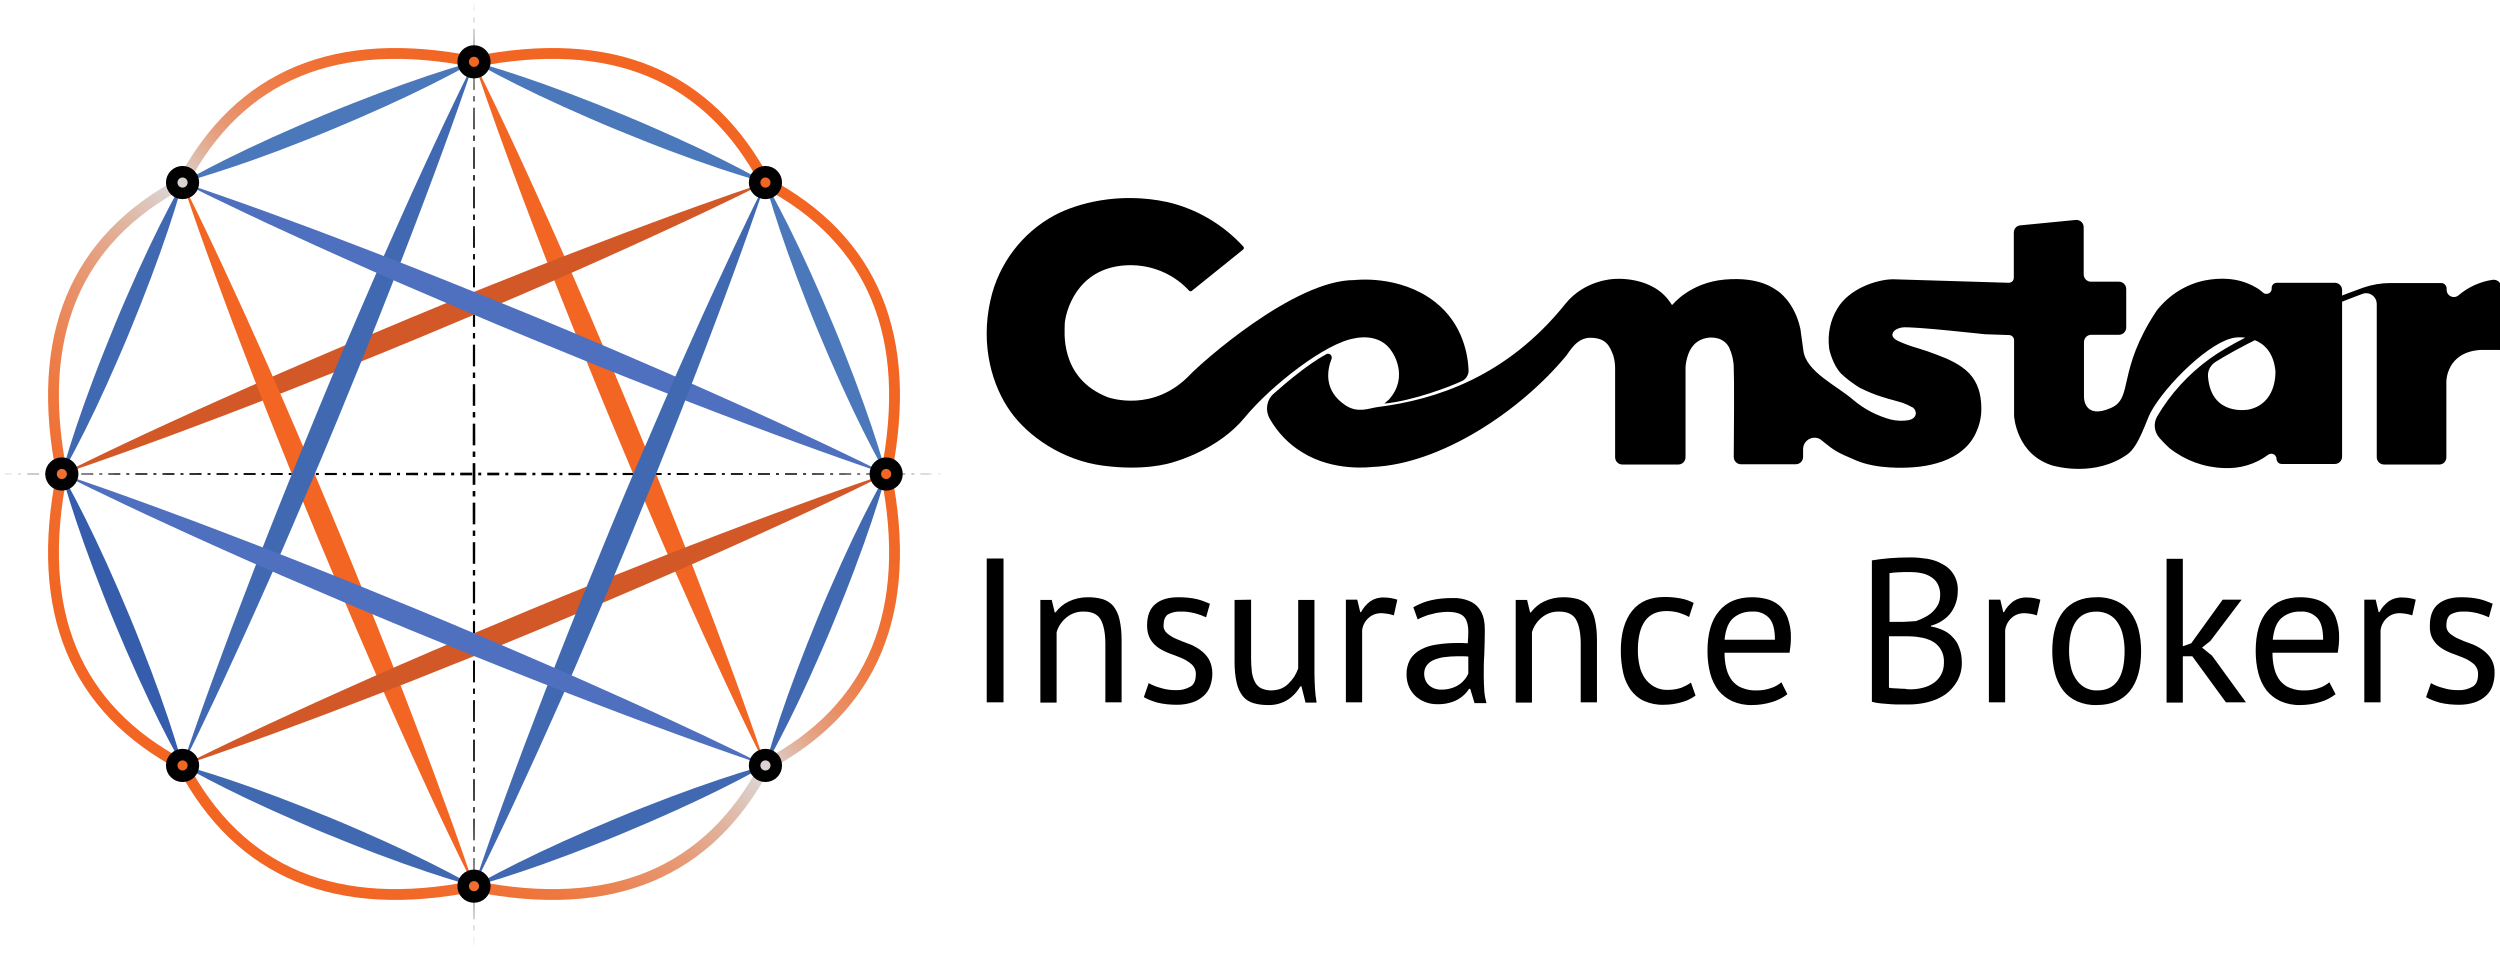 <svg xmlns="http://www.w3.org/2000/svg" xmlns:xlink="http://www.w3.org/1999/xlink" viewBox="0 0 923 357">
    <defs>
        <style>
            .cls-19{fill:#4f6fbf;} .cls-1{fill:#010101;}.cls-2{fill:#4b77bb;}.cls-3{fill:#4169b2;}.cls-4{fill:#355dab;}.cls-5{fill:#d25827;}.cls-6{fill:#f26522;}.cls-7,.cls-8{fill:none;}.cls-7{stroke-width:4px;stroke:url(#linear-gradient);}.cls-8{stroke:#010101;stroke-linecap:round;stroke-linejoin:round;stroke-width:8px;}
        </style>
        <linearGradient id="linear-gradient" x1="62.64" x2="287.36" y1="287.36" y2="62.64" gradientUnits="userSpaceOnUse">
            <stop offset="0" stop-color="#f26522"/>
            <stop offset="0.09" stop-color="#f26725"/>
            <stop offset="0.16" stop-color="#f06e30"/>
            <stop offset="0.23" stop-color="#ee7941"/>
            <stop offset="0.29" stop-color="#ea885a"/>
            <stop offset="0.36" stop-color="#e69c7a"/>
            <stop offset="0.42" stop-color="#e1b5a1"/>
            <stop offset="0.48" stop-color="#dbd2cf"/>
            <stop offset="0.49" stop-color="#d9dadc"/>
            <stop offset="0.51" stop-color="#dcccc5"/>
            <stop offset="0.54" stop-color="#e1b49f"/>
            <stop offset="0.57" stop-color="#e69e7d"/>
            <stop offset="0.61" stop-color="#ea8c61"/>
            <stop offset="0.65" stop-color="#ed7e49"/>
            <stop offset="0.69" stop-color="#ef7338"/>
            <stop offset="0.75" stop-color="#f16b2b"/>
            <stop offset="0.82" stop-color="#f26624"/>
            <stop offset="1" stop-color="#f26522"/>
        </linearGradient>
    </defs>
    <title>
        Asset 3
    </title>
    <g id="Layer_2" data-name="Layer 2">
        <g id="Layer_1-2" data-name="Layer 1">
            <g id="g4397">
                <g id="ml-v">
                    <polygon points="175 0 175.02 4 174.98 4 175 0" class="cls-1"/>
                    <polygon points="175.03 6.3 175.05 8.29 174.95 8.29 174.97 6.3 175.03 6.3" class="cls-1"/>
                    <polygon points="175.06 10.59 175.1 18.58 174.9 18.58 174.94 10.59 175.06 10.59" class="cls-1"/>
                    <polygon points="175.12 20.88 175.13 22.88 174.87 22.88 174.88 20.88 175.12 20.88" class="cls-1"/>
                    <polygon points="175.14 25.18 175.18 33.17 174.82 33.17 174.86 25.18 175.14 25.18" class="cls-1"/>
                    <polygon points="175.2 35.46 175.21 37.46 174.79 37.46 174.8 35.46 175.2 35.46" class="cls-1"/>
                    <polygon points="175.22 39.76 175.25 47.75 174.75 47.75 174.78 39.76 175.22 39.76" class="cls-1"/>
                    <polygon points="175.26 50.05 175.26 52.04 174.74 52.04 174.74 50.05 175.26 50.05" class="cls-1"/>
                    <polygon points="175.27 54.34 175.28 62.33 174.72 62.33 174.73 54.34 175.27 54.34" class="cls-1"/>
                    <polygon points="175.29 64.63 175.29 66.63 174.71 66.63 174.71 64.63 175.29 64.63" class="cls-1"/>
                    <polygon points="175.3 68.92 175.31 76.92 174.69 76.92 174.7 68.92 175.3 68.92" class="cls-1"/>
                    <polygon points="175.32 79.21 175.32 81.21 174.68 81.21 174.68 79.21 175.32 79.21" class="cls-1"/>
                    <polygon points="175.32 83.51 175.34 91.5 174.66 91.5 174.68 83.51 175.32 83.51" class="cls-1"/>
                    <polygon points="175.34 93.8 175.35 95.79 174.65 95.79 174.66 93.8 175.34 93.8" class="cls-1"/>
                    <polygon points="175.35 98.09 175.37 106.08 174.63 106.08 174.65 98.09 175.35 98.09" class="cls-1"/>
                    <polygon points="175.37 108.38 175.38 110.38 174.63 110.38 174.63 108.38 175.37 108.38" class="cls-1"/>
                    <polygon points="175.38 112.67 175.4 120.66 174.6 120.66 174.62 112.67 175.38 112.67" class="cls-1"/>
                    <polygon points="175.4 122.96 175.4 124.96 174.6 124.96 174.6 122.96 175.4 122.96" class="cls-1"/>
                    <polygon points="175.41 127.26 175.42 135.25 174.58 135.25 174.59 127.26 175.41 127.26" class="cls-1"/>
                    <polygon points="175.43 137.54 175.43 139.54 174.57 139.54 174.57 137.54 175.43 137.54" class="cls-1"/>
                    <polygon points="175.44 141.84 175.45 149.83 174.55 149.83 174.56 141.84 175.44 141.84" class="cls-1"/>
                    <polygon points="175.46 152.13 175.46 154.12 174.54 154.12 174.54 152.13 175.46 152.13" class="cls-1"/>
                    <polygon points="175.46 156.42 175.48 164.41 174.52 164.41 174.54 156.42 175.46 156.42" class="cls-1"/>
                    <polygon points="175.48 166.71 175.49 168.71 174.51 168.71 174.52 166.71 175.48 166.71" class="cls-1"/>
                    <rect width="0.98" height="7.99" x="174.51" y="171" class="cls-1"/>
                    <polygon points="175.49 181.29 175.49 183.29 174.51 183.29 174.51 181.29 175.49 181.29" class="cls-1"/>
                    <polygon points="175.48 185.59 175.47 193.58 174.53 193.58 174.52 185.59 175.48 185.59" class="cls-1"/>
                    <polygon points="175.46 195.88 175.46 197.87 174.54 197.87 174.54 195.88 175.46 195.88" class="cls-1"/>
                    <polygon points="175.45 200.17 175.44 208.16 174.56 208.16 174.55 200.17 175.45 200.17" class="cls-1"/>
                    <polygon points="175.43 210.46 175.43 212.46 174.57 212.46 174.57 210.46 175.43 210.46" class="cls-1"/>
                    <polygon points="175.42 214.75 175.41 222.74 174.59 222.74 174.58 214.75 175.42 214.75" class="cls-1"/>
                    <polygon points="175.41 225.04 175.4 227.04 174.6 227.04 174.59 225.04 175.41 225.04" class="cls-1"/>
                    <polygon points="175.4 229.34 175.38 237.33 174.62 237.33 174.6 229.34 175.4 229.34" class="cls-1"/>
                    <polygon points="175.38 239.62 175.37 241.62 174.63 241.62 174.62 239.62 175.38 239.62" class="cls-1"/>
                    <polygon points="175.37 243.92 175.35 251.91 174.65 251.91 174.63 243.92 175.37 243.92" class="cls-1"/>
                    <polygon points="175.35 254.21 175.34 256.2 174.66 256.2 174.65 254.21 175.35 254.21" class="cls-1"/>
                    <polygon points="175.34 258.5 175.32 266.49 174.68 266.49 174.66 258.5 175.34 258.5" class="cls-1"/>
                    <polygon points="175.32 268.79 175.32 270.79 174.68 270.79 174.68 268.79 175.32 268.79" class="cls-1"/>
                    <polygon points="175.31 273.08 175.3 281.08 174.7 281.08 174.69 273.08 175.31 273.08" class="cls-1"/>
                    <polygon points="175.29 283.37 175.29 285.37 174.71 285.37 174.71 283.37 175.29 283.37" class="cls-1"/>
                    <polygon points="175.28 287.67 175.27 295.66 174.73 295.66 174.72 287.67 175.28 287.67" class="cls-1"/>
                    <polygon points="175.26 297.96 175.26 299.95 174.74 299.95 174.74 297.96 175.26 297.96" class="cls-1"/>
                    <polygon points="175.26 302.25 175.22 310.24 174.78 310.24 174.74 302.25 175.26 302.25" class="cls-1"/>
                    <polygon points="175.21 312.54 175.2 314.54 174.8 314.54 174.79 312.54 175.21 312.54" class="cls-1"/>
                    <polygon points="175.19 316.83 175.14 324.82 174.86 324.82 174.81 316.83 175.19 316.83" class="cls-1"/>
                    <polygon points="175.13 327.12 175.12 329.12 174.88 329.12 174.87 327.12 175.13 327.12" class="cls-1"/>
                    <polygon points="175.1 331.42 175.06 339.41 174.94 339.41 174.9 331.42 175.1 331.42" class="cls-1"/>
                    <polygon points="175.05 341.7 175.03 343.7 174.97 343.7 174.95 341.7 175.05 341.7" class="cls-1"/>
                    <polygon points="175.02 346 175 350 174.98 346 175.02 346" class="cls-1"/>
                </g>
                <g id="ml-h">
                    <polygon points="0 175 4.44 174.97 4.44 175.03 0 175" class="cls-1"/>
                    <polygon points="6.66 174.96 7.77 174.96 7.77 175.04 6.66 175.04 6.66 174.96" class="cls-1"/>
                    <polygon points="9.99 174.94 14.44 174.92 14.44 175.08 9.99 175.06 9.99 174.94" class="cls-1"/>
                    <polygon points="16.66 174.91 17.77 174.9 17.77 175.1 16.66 175.09 16.66 174.91" class="cls-1"/>
                    <polygon points="19.99 174.89 24.43 174.86 24.43 175.14 19.99 175.11 19.99 174.89" class="cls-1"/>
                    <polygon points="26.65 174.85 27.76 174.85 27.76 175.15 26.65 175.15 26.65 174.85" class="cls-1"/>
                    <polygon points="29.98 174.83 34.42 174.81 34.42 175.19 29.98 175.17 29.98 174.83" class="cls-1"/>
                    <polygon points="36.65 174.8 37.76 174.79 37.76 175.21 36.65 175.2 36.65 174.8" class="cls-1"/>
                    <polygon points="39.98 174.78 44.42 174.75 44.42 175.25 39.98 175.22 39.98 174.78" class="cls-1"/>
                    <polygon points="46.64 174.75 47.75 174.75 47.75 175.25 46.64 175.25 46.64 174.75" class="cls-1"/>
                    <polygon points="49.97 174.74 54.41 174.73 54.41 175.27 49.97 175.26 49.97 174.74" class="cls-1"/>
                    <polygon points="56.63 174.73 57.74 174.73 57.74 175.27 56.63 175.27 56.63 174.73" class="cls-1"/>
                    <polygon points="59.96 174.72 64.41 174.71 64.41 175.29 59.96 175.28 59.96 174.72" class="cls-1"/>
                    <polygon points="66.63 174.71 67.74 174.71 67.74 175.29 66.63 175.29 66.63 174.71" class="cls-1"/>
                    <polygon points="69.96 174.7 74.4 174.69 74.4 175.31 69.96 175.3 69.96 174.7" class="cls-1"/>
                    <polygon points="76.62 174.69 77.73 174.69 77.73 175.31 76.62 175.31 76.62 174.69" class="cls-1"/>
                    <polygon points="79.95 174.68 84.39 174.68 84.39 175.32 79.95 175.32 79.95 174.68" class="cls-1"/>
                    <polygon points="86.61 174.67 87.72 174.67 87.72 175.33 86.61 175.33 86.61 174.67" class="cls-1"/>
                    <polygon points="89.95 174.66 94.39 174.66 94.39 175.34 89.95 175.34 89.95 174.66" class="cls-1"/>
                    <polygon points="96.61 174.65 97.72 174.65 97.72 175.35 96.61 175.35 96.61 174.65" class="cls-1"/>
                    <polygon points="99.94 174.65 104.38 174.64 104.38 175.36 99.94 175.35 99.94 174.65" class="cls-1"/>
                    <polygon points="106.6 174.63 107.71 174.63 107.71 175.37 106.6 175.37 106.6 174.63" class="cls-1"/>
                    <polygon points="109.93 174.63 114.38 174.62 114.38 175.38 109.93 175.37 109.93 174.63" class="cls-1"/>
                    <polygon points="116.6 174.61 117.71 174.61 117.71 175.39 116.6 175.39 116.6 174.61" class="cls-1"/>
                    <polygon points="119.93 174.61 124.37 174.6 124.37 175.4 119.93 175.39 119.93 174.61" class="cls-1"/>
                    <polygon points="126.59 174.59 127.7 174.59 127.7 175.41 126.59 175.41 126.59 174.59" class="cls-1"/>
                    <polygon points="129.92 174.59 134.36 174.58 134.36 175.42 129.92 175.41 129.92 174.59" class="cls-1"/>
                    <polygon points="136.59 174.57 137.69 174.57 137.69 175.43 136.59 175.43 136.59 174.57" class="cls-1"/>
                    <polygon points="139.92 174.57 144.36 174.56 144.36 175.44 139.92 175.43 139.92 174.57" class="cls-1"/>
                    <polygon points="146.58 174.56 147.69 174.55 147.69 175.45 146.58 175.44 146.58 174.56" class="cls-1"/>
                    <polygon points="149.91 174.55 154.35 174.54 154.35 175.46 149.91 175.45 149.91 174.55" class="cls-1"/>
                    <polygon points="156.57 174.54 157.68 174.53 157.68 175.47 156.57 175.46 156.57 174.54" class="cls-1"/>
                    <polygon points="159.9 174.53 164.35 174.52 164.35 175.48 159.9 175.47 159.9 174.53" class="cls-1"/>
                    <polygon points="166.57 174.52 167.68 174.51 167.68 175.49 166.57 175.48 166.57 174.52" class="cls-1"/>
                    <polygon points="169.9 174.51 174.34 174.5 174.34 175.5 169.9 175.49 169.9 174.51" class="cls-1"/>
                    <polygon points="176.56 174.5 177.67 174.5 177.67 175.5 176.56 175.5 176.56 174.5" class="cls-1"/>
                    <polygon points="179.89 174.51 184.33 174.52 184.33 175.48 179.89 175.49 179.89 174.51" class="cls-1"/>
                    <polygon points="186.56 174.52 187.67 174.52 187.67 175.48 186.56 175.48 186.56 174.52" class="cls-1"/>
                    <polygon points="189.89 174.53 194.33 174.54 194.33 175.46 189.89 175.47 189.89 174.53" class="cls-1"/>
                    <polygon points="196.55 174.54 197.66 174.54 197.66 175.46 196.55 175.46 196.55 174.54" class="cls-1"/>
                    <polygon points="199.88 174.55 204.32 174.56 204.32 175.44 199.88 175.45 199.88 174.55" class="cls-1"/>
                    <polygon points="206.54 174.56 207.65 174.56 207.65 175.44 206.54 175.44 206.54 174.56" class="cls-1"/>
                    <polygon points="209.88 174.57 214.32 174.57 214.32 175.43 209.88 175.43 209.88 174.57" class="cls-1"/>
                    <polygon points="216.54 174.58 217.65 174.58 217.65 175.42 216.54 175.42 216.54 174.58" class="cls-1"/>
                    <polygon points="219.87 174.59 224.31 174.59 224.31 175.41 219.87 175.41 219.87 174.59" class="cls-1"/>
                    <polygon points="226.53 174.6 227.64 174.6 227.64 175.4 226.53 175.4 226.53 174.6" class="cls-1"/>
                    <polygon points="229.86 174.6 234.3 174.61 234.3 175.39 229.86 175.4 229.86 174.6" class="cls-1"/>
                    <polygon points="236.53 174.62 237.64 174.62 237.64 175.38 236.53 175.38 236.53 174.62" class="cls-1"/>
                    <polygon points="239.86 174.62 244.3 174.63 244.3 175.37 239.86 175.38 239.86 174.62" class="cls-1"/>
                    <polygon points="246.52 174.64 247.63 174.64 247.63 175.36 246.52 175.36 246.52 174.64" class="cls-1"/>
                    <polygon points="249.85 174.64 254.29 174.65 254.29 175.35 249.85 175.36 249.85 174.64" class="cls-1"/>
                    <polygon points="256.51 174.66 257.62 174.66 257.62 175.34 256.51 175.34 256.51 174.66" class="cls-1"/>
                    <polygon points="259.85 174.66 264.29 174.67 264.29 175.33 259.85 175.34 259.85 174.66" class="cls-1"/>
                    <polygon points="266.51 174.68 267.62 174.68 267.62 175.32 266.51 175.32 266.51 174.68" class="cls-1"/>
                    <polygon points="269.84 174.68 274.28 174.69 274.28 175.31 269.84 175.32 269.84 174.68" class="cls-1"/>
                    <polygon points="276.5 174.69 277.61 174.7 277.61 175.3 276.5 175.31 276.5 174.69" class="cls-1"/>
                    <polygon points="279.83 174.7 284.27 174.71 284.27 175.29 279.83 175.3 279.83 174.7" class="cls-1"/>
                    <polygon points="286.5 174.71 287.61 174.72 287.61 175.28 286.5 175.29 286.5 174.71" class="cls-1"/>
                    <polygon points="289.83 174.72 294.27 174.73 294.27 175.27 289.83 175.28 289.83 174.72" class="cls-1"/>
                    <polygon points="296.49 174.73 297.6 174.74 297.6 175.26 296.49 175.27 296.49 174.73" class="cls-1"/>
                    <polygon points="299.82 174.74 304.26 174.75 304.26 175.25 299.82 175.26 299.82 174.74" class="cls-1"/>
                    <polygon points="306.48 174.76 307.59 174.76 307.59 175.24 306.48 175.24 306.48 174.76" class="cls-1"/>
                    <polygon points="309.81 174.78 314.26 174.8 314.26 175.2 309.81 175.22 309.81 174.78" class="cls-1"/>
                    <polygon points="316.48 174.81 317.59 174.82 317.59 175.18 316.48 175.19 316.48 174.81" class="cls-1"/>
                    <polygon points="319.81 174.83 324.25 174.86 324.25 175.14 319.81 175.17 319.81 174.83" class="cls-1"/>
                    <polygon points="326.47 174.87 327.58 174.88 327.58 175.13 326.47 175.13 326.47 174.87" class="cls-1"/>
                    <polygon points="329.8 174.89 334.25 174.91 334.25 175.09 329.8 175.11 329.8 174.89" class="cls-1"/>
                    <polygon points="336.47 174.92 337.58 174.93 337.58 175.07 336.47 175.08 336.47 174.92" class="cls-1"/>
                    <polygon points="339.8 174.94 344.24 174.97 344.24 175.03 339.8 175.06 339.8 174.94" class="cls-1"/>
                    <polygon points="346.46 174.98 347.57 174.99 347.57 175.01 346.46 175.02 346.46 174.98" class="cls-1"/>
                    <polygon points="349.79 175 350 175 349.79 175 349.79 175" class="cls-1"/>
                </g>
                <g id="ol-ttl">
                    <path d="M175,22.83l-1.14.66c-.75.41-1.84,1.05-3.25,1.8-2.81,1.53-6.86,3.66-11.75,6.1s-10.66,5.18-16.88,8c-3.11,1.41-6.33,2.84-9.62,4.26s-6.64,2.83-10,4.24-6.73,2.77-10.07,4.07-6.62,2.59-9.82,3.8C96.07,58.16,90.06,60.3,84.88,62s-9.55,3.09-12.63,4c-1.53.47-2.75.78-3.58,1l-1.27.34,1.14-.66c.75-.42,1.84-1.06,3.25-1.81,2.81-1.54,6.86-3.66,11.75-6.1s10.66-5.18,16.88-8c3.11-1.4,6.33-2.84,9.62-4.26s6.64-2.83,10-4.24,6.74-2.76,10.07-4.07,6.62-2.59,9.82-3.79c6.39-2.41,12.4-4.54,17.59-6.29s9.55-3.1,12.62-4c1.53-.47,2.75-.79,3.58-1Z" class="cls-2"/>
                </g>
                <g id="ol-ttr">
                    <path d="M175,22.83l1.27.34c.82.24,2,.56,3.58,1,3.07.9,7.43,2.26,12.62,4s11.2,3.88,17.59,6.29c3.2,1.2,6.49,2.47,9.82,3.79s6.7,2.69,10.07,4.07,6.72,2.81,10,4.24,6.51,2.85,9.62,4.26c6.22,2.81,12,5.55,16.88,8s8.94,4.57,11.75,6.1c1.41.75,2.5,1.39,3.25,1.81l1.14.66-1.27-.34c-.82-.24-2-.55-3.58-1-3.07-.9-7.44-2.26-12.63-4s-11.2-3.88-17.59-6.29c-3.19-1.21-6.49-2.47-9.82-3.8s-6.7-2.7-10.07-4.07-6.72-2.81-10-4.24-6.51-2.85-9.62-4.26c-6.22-2.81-12-5.56-16.88-8s-8.94-4.57-11.75-6.1c-1.41-.75-2.5-1.39-3.25-1.8Z" class="cls-2"/>
                </g>
                <g id="ol-tmr">
                    <path d="M282.6,67.4l.66,1.14c.41.75,1.05,1.84,1.8,3.25,1.53,2.81,3.66,6.86,6.1,11.75s5.18,10.66,8,16.88c1.41,3.11,2.84,6.33,4.26,9.62s2.83,6.64,4.24,10,2.77,6.73,4.07,10.07,2.59,6.62,3.8,9.82c2.41,6.39,4.54,12.4,6.29,17.59s3.09,9.55,4,12.63c.47,1.53.78,2.75,1,3.58l.34,1.27-.66-1.14c-.42-.75-1.06-1.84-1.81-3.25-1.54-2.81-3.66-6.86-6.1-11.75s-5.18-10.66-8-16.88c-1.4-3.11-2.84-6.33-4.26-9.62s-2.83-6.64-4.24-10-2.76-6.74-4.07-10.07-2.59-6.62-3.79-9.82c-2.41-6.39-4.54-12.4-6.29-17.59s-3.1-9.55-4-12.62c-.47-1.53-.79-2.75-1-3.58Z" class="cls-2"/>
                </g>
                <g id="ol-tml">
                    <path d="M67.4,67.4l-.34,1.27c-.24.82-.56,2-1,3.58-.9,3.07-2.26,7.43-4,12.62s-3.88,11.2-6.29,17.59c-1.2,3.2-2.47,6.49-3.79,9.82s-2.69,6.7-4.07,10.07-2.81,6.72-4.24,10-2.85,6.51-4.26,9.62c-2.81,6.22-5.55,12-8,16.88s-4.57,8.94-6.1,11.75c-.75,1.41-1.39,2.5-1.81,3.25L22.83,175l.34-1.27c.24-.82.55-2,1-3.58.9-3.07,2.26-7.44,4-12.63s3.88-11.2,6.29-17.59c1.21-3.19,2.47-6.49,3.8-9.82s2.7-6.7,4.07-10.07,2.81-6.72,4.24-10,2.85-6.51,4.26-9.62c2.81-6.22,5.56-12,8-16.88s4.57-8.94,6.1-11.75c.75-1.41,1.39-2.5,1.8-3.25Z" class="cls-3"/>
                </g>
                <g id="ol-bml">
                    <path d="M22.83,175l.66,1.14c.41.75,1.05,1.84,1.8,3.25,1.53,2.81,3.66,6.86,6.1,11.75s5.18,10.66,8,16.88c1.41,3.11,2.84,6.33,4.26,9.62s2.83,6.64,4.24,10,2.77,6.73,4.07,10.07,2.59,6.62,3.8,9.82c2.41,6.39,4.54,12.4,6.29,17.59s3.09,9.55,4,12.63c.47,1.53.78,2.75,1,3.58l.34,1.27-.66-1.14c-.42-.75-1.06-1.84-1.81-3.25-1.54-2.81-3.66-6.86-6.1-11.75s-5.18-10.66-8-16.88c-1.4-3.11-2.84-6.33-4.26-9.62s-2.83-6.64-4.24-10-2.76-6.74-4.07-10.07-2.59-6.62-3.79-9.82c-2.41-6.39-4.54-12.4-6.29-17.59s-3.1-9.55-4-12.62c-.47-1.53-.79-2.75-1-3.58Z" class="cls-4"/>
                </g>
                <g id="ol-bmr">
                    <path d="M282.6,282.6l.34-1.27c.24-.82.56-2,1-3.58.9-3.07,2.26-7.43,4-12.62s3.88-11.2,6.29-17.59c1.2-3.2,2.47-6.49,3.79-9.82s2.69-6.7,4.07-10.07,2.81-6.72,4.24-10,2.85-6.51,4.26-9.62c2.81-6.22,5.55-12,8-16.88s4.57-8.94,6.1-11.75c.75-1.41,1.39-2.5,1.81-3.25l.66-1.14-.34,1.27c-.24.82-.55,2-1,3.58-.9,3.07-2.26,7.44-4,12.63s-3.88,11.2-6.29,17.59c-1.21,3.19-2.47,6.49-3.8,9.82s-2.7,6.7-4.07,10.07-2.81,6.72-4.24,10-2.85,6.51-4.26,9.62c-2.81,6.22-5.56,12-8,16.88s-4.57,8.94-6.1,11.75c-.75,1.41-1.39,2.5-1.8,3.25Z" class="cls-3"/>
                </g>
                <g id="ol-bbr">
                    <path d="M282.6,282.6l-1.14.66c-.75.41-1.84,1.05-3.25,1.8-2.81,1.53-6.86,3.66-11.75,6.1s-10.66,5.18-16.88,8c-3.11,1.41-6.33,2.84-9.62,4.26s-6.64,2.83-10,4.24-6.73,2.77-10.07,4.07-6.62,2.59-9.82,3.8c-6.39,2.41-12.4,4.54-17.59,6.29s-9.55,3.09-12.63,4c-1.53.47-2.75.78-3.58,1l-1.27.34,1.14-.66c.75-.42,1.84-1.06,3.25-1.81,2.81-1.54,6.86-3.66,11.75-6.1s10.66-5.18,16.88-8c3.11-1.4,6.33-2.84,9.62-4.26s6.64-2.83,10-4.24,6.74-2.76,10.07-4.07,6.62-2.59,9.82-3.79c6.39-2.41,12.4-4.54,17.59-6.29s9.55-3.1,12.62-4c1.53-.47,2.75-.79,3.58-1Z" class="cls-3"/>
                </g>
                <g id="ol-bbl">
                    <path d="M67.4,282.6l1.27.34c.82.24,2,.56,3.58,1,3.07.9,7.43,2.26,12.62,4s11.2,3.88,17.59,6.29c3.2,1.2,6.49,2.47,9.82,3.79s6.7,2.69,10.07,4.07,6.72,2.81,10,4.24,6.51,2.85,9.62,4.26c6.22,2.81,12,5.55,16.88,8s8.94,4.57,11.75,6.1c1.41.75,2.5,1.39,3.25,1.81l1.14.66-1.27-.34c-.82-.24-2-.55-3.58-1-3.07-.9-7.44-2.26-12.63-4s-11.2-3.88-17.59-6.29c-3.19-1.21-6.49-2.47-9.82-3.8s-6.7-2.7-10.07-4.07-6.72-2.81-10-4.24-6.51-2.85-9.62-4.26c-6.22-2.81-12-5.56-16.88-8s-8.94-4.57-11.75-6.1c-1.41-.75-2.5-1.39-3.25-1.8Z" class="cls-3"/>
                </g>
                <g id="il-r1">
                    <path d="M175,22.83l1.42,2.83c.91,1.85,2.28,4.56,3.94,8s3.72,7.67,6,12.53,4.87,10.32,7.59,16.32,5.73,12.49,8.78,19.4,6.35,14.16,9.59,21.74S219,119,222.35,127s6.77,16.07,10.15,24.18,6.7,16.25,9.93,24.27,6.39,15.93,9.41,23.59,5.87,15.11,8.57,22.16l3.92,10.28,3.58,9.64c2.32,6.17,4.37,11.86,6.18,16.91s3.36,9.46,4.63,13.09,2.22,6.51,2.89,8.46l1,3-1.42-2.83c-.91-1.85-2.28-4.55-3.94-8s-3.72-7.67-6-12.53-4.87-10.32-7.59-16.32l-4.29-9.35-4.5-10c-3.08-6.9-6.34-14.17-9.61-21.73s-6.66-15.37-10-23.34-6.76-16.07-10.14-24.18S218.41,138,215.19,130s-6.34-16-9.39-23.6-5.88-15.1-8.59-22.15S192,70.47,189.7,64.29s-4.36-11.86-6.18-16.91-3.36-9.46-4.63-13.09-2.22-6.51-2.9-8.46Z" class="cls-6"/>
                </g>
                <g id="il-r2">
                    <path d="M22.83,175l2.83-1.42c1.85-.9,4.56-2.28,8-3.93s7.67-3.72,12.53-6,10.32-4.87,16.32-7.59,12.49-5.73,19.4-8.78,14.16-6.35,21.74-9.59S119,131,127,127.65s16.07-6.77,24.18-10.15,16.25-6.7,24.27-9.93,15.93-6.39,23.59-9.41,15.11-5.87,22.16-8.57l10.28-3.92,9.64-3.58c6.17-2.32,11.86-4.37,16.91-6.18s9.46-3.36,13.09-4.63,6.51-2.22,8.46-2.89l3-1-2.83,1.42c-1.85.91-4.55,2.28-8,3.94s-7.67,3.72-12.53,6-10.32,4.87-16.32,7.59l-9.35,4.29-10,4.5c-6.9,3.08-14.17,6.34-21.73,9.61s-15.37,6.66-23.34,10-16.07,6.76-24.18,10.14S138,131.59,130,134.81s-16,6.34-23.6,9.39-15.1,5.88-22.15,8.59S70.47,158,64.29,160.3s-11.86,4.36-16.91,6.18-9.46,3.36-13.09,4.63-6.51,2.22-8.46,2.9Z" class="cls-5"/>
                </g>
                <g id="il-r7">
                    <path d="M175,327.17l-1.42-2.83c-.9-1.85-2.28-4.56-3.93-8s-3.72-7.67-6-12.53-4.87-10.32-7.59-16.32-5.73-12.49-8.78-19.4-6.35-14.16-9.59-21.74S131,231,127.65,223s-6.77-16.07-10.15-24.18-6.7-16.25-9.93-24.27-6.39-15.93-9.41-23.59-5.87-15.11-8.57-22.16l-3.92-10.28-3.58-9.64C79.77,102.69,77.72,97,75.91,92s-3.36-9.46-4.63-13.09-2.22-6.51-2.89-8.46l-1-3,1.42,2.83c.91,1.85,2.28,4.55,3.94,8s3.72,7.67,6,12.53,4.87,10.32,7.59,16.32l4.29,9.35,4.5,10c3.08,6.9,6.34,14.17,9.61,21.73s6.66,15.37,10,23.34,6.76,16.07,10.14,24.18S131.59,212,134.81,220s6.34,16,9.39,23.6,5.88,15.1,8.59,22.15,5.22,13.74,7.51,19.92,4.36,11.86,6.18,16.91,3.36,9.46,4.63,13.09,2.22,6.51,2.9,8.46Z" class="cls-6"/>
                </g>
                <g id="il-r5">
                    <path d="M327.17,175l-2.83,1.42c-1.85.9-4.56,2.28-8,3.94s-7.67,3.72-12.53,6-10.32,4.87-16.32,7.59-12.49,5.73-19.4,8.78-14.16,6.35-21.74,9.59S231,219,223,222.35s-16.07,6.77-24.18,10.15-16.25,6.7-24.27,9.93-15.93,6.39-23.59,9.41-15.11,5.87-22.16,8.57l-10.28,3.92-9.64,3.58c-6.17,2.32-11.86,4.37-16.91,6.18s-9.46,3.36-13.09,4.63-6.51,2.22-8.46,2.89l-3,1,2.83-1.42c1.85-.91,4.55-2.28,8-3.94s7.67-3.72,12.53-6,10.32-4.87,16.32-7.59l9.35-4.29,10-4.5c6.9-3.08,14.17-6.34,21.73-9.61s15.37-6.66,23.34-10,16.07-6.76,24.18-10.14S212,218.41,220,215.19s16-6.34,23.6-9.39,15.1-5.88,22.15-8.59,13.74-5.22,19.92-7.51,11.86-4.36,16.91-6.18,9.46-3.36,13.09-4.63,6.51-2.22,8.46-2.9Z" class="cls-5"/>
                </g>
                <g id="il-l1">
                    <path d="M175,22.83l-1,3c-.67,2-1.61,4.83-2.9,8.46s-2.79,8.06-4.63,13.09-3.86,10.74-6.18,16.91-4.78,12.88-7.51,19.92-5.53,14.5-8.59,22.15S138.08,122,134.81,130s-6.58,16.15-9.92,24.27-6.75,16.23-10.14,24.18-6.74,15.78-10,23.34-6.53,14.83-9.61,21.73l-4.5,10-4.29,9.35c-2.72,6-5.3,11.48-7.59,16.32s-4.31,9.06-6,12.53-3,6.17-3.94,8L67.4,282.6l1-3c.67-2,1.61-4.83,2.89-8.46s2.79-8.06,4.63-13.09,3.86-10.74,6.18-16.91l3.58-9.64,3.92-10.28c2.7-7.05,5.54-14.5,8.57-22.16s6.16-15.58,9.41-23.59,6.58-16.15,9.93-24.27S124.26,135,127.65,127s6.8-15.76,10.05-23.33,6.52-14.84,9.59-21.74,6-13.4,8.78-19.4,5.3-11.48,7.59-16.32,4.31-9.06,6-12.53,3-6.18,3.93-8Z" class="cls-3"/>
                </g>
                <g id="il-r4">
                    <path d="M327.17,175l-3-1c-2-.67-4.83-1.61-8.46-2.9s-8.06-2.79-13.09-4.63-10.74-3.86-16.91-6.18-12.88-4.78-19.92-7.51-14.5-5.53-22.15-8.59S228,138.08,220,134.81s-16.15-6.58-24.27-9.92-16.23-6.75-24.18-10.14-15.78-6.74-23.34-10-14.83-6.53-21.73-9.61l-10-4.5-9.35-4.29c-6-2.72-11.48-5.3-16.32-7.59s-9.06-4.31-12.53-6-6.17-3-8-3.94L67.4,67.4l3,1c2,.67,4.83,1.61,8.46,2.89S86.92,74.08,92,75.91s10.74,3.86,16.91,6.18l9.64,3.58,10.28,3.92c7.05,2.7,14.5,5.54,22.16,8.57s15.58,6.16,23.59,9.41,16.15,6.58,24.27,9.93S215,124.26,223,127.65s15.76,6.8,23.33,10.05,14.84,6.52,21.74,9.59,13.4,6,19.4,8.78,11.48,5.3,16.32,7.59,9.06,4.31,12.53,6,6.18,3,8,3.94Z" class="cls-19"/>
                </g>
                <g id="il-r3">
                    <path d="M282.6,67.4l-1,3c-.67,2-1.61,4.83-2.9,8.46s-2.79,8.06-4.63,13.09-3.86,10.74-6.18,16.91-4.78,12.88-7.51,19.92-5.53,14.5-8.59,22.15-6.12,15.59-9.39,23.6-6.58,16.15-9.92,24.27S225.74,215,222.35,223s-6.74,15.78-10,23.34-6.53,14.83-9.61,21.73l-4.5,10-4.29,9.35c-2.72,6-5.3,11.48-7.59,16.32s-4.31,9.06-6,12.53-3,6.17-3.94,8L175,327.17l1-3c.67-2,1.61-4.83,2.89-8.46s2.79-8.06,4.63-13.09,3.86-10.74,6.18-16.91l3.58-9.64,3.92-10.28c2.7-7.05,5.54-14.5,8.57-22.16S211.93,228,215.18,220s6.58-16.15,9.93-24.27,6.76-16.22,10.15-24.18,6.8-15.76,10.05-23.33,6.52-14.84,9.59-21.74,6-13.4,8.78-19.4,5.3-11.48,7.59-16.32,4.31-9.06,6-12.53,3-6.18,3.93-8Z" class="cls-3"/>
                </g>
                <g id="il-r6-f_" data-name="il-r6-f;">
                    <path d="M282.6,282.6l-3-1c-2-.67-4.83-1.61-8.46-2.9s-8.06-2.79-13.09-4.63-10.74-3.86-16.91-6.18-12.88-4.78-19.92-7.51-14.5-5.53-22.15-8.59-15.59-6.12-23.6-9.39-16.15-6.58-24.27-9.92S135,225.74,127,222.35s-15.78-6.74-23.34-10-14.83-6.53-21.73-9.61l-10-4.5-9.35-4.29c-6-2.72-11.48-5.3-16.32-7.59s-9.06-4.31-12.53-6-6.17-3-8-3.94L22.83,175l3,1c2,.67,4.83,1.61,8.46,2.89s8.06,2.79,13.09,4.63,10.74,3.86,16.91,6.18l9.64,3.58,10.28,3.92c7.05,2.7,14.5,5.54,22.16,8.57S122,211.93,130,215.18s16.15,6.58,24.27,9.93,16.22,6.76,24.18,10.15,15.76,6.8,23.33,10.05,14.84,6.52,21.74,9.59,13.4,6,19.4,8.78,11.48,5.3,16.32,7.59,9.06,4.31,12.53,6,6.18,3,8,3.93Z" class="cls-19"/>
                </g>
                <path d="M327.18,175q15.21,76.08-44.57,107.6Q251.09,342.39,175,327.17,98.92,342.38,67.4,282.6,7.61,251.09,22.83,175,7.62,98.91,67.4,67.39,98.91,7.6,175,22.82,251.09,7.61,282.61,67.39,342.4,98.91,327.18,175Z" class="cls-7"/>
                <circle id="path4308" cx="175" cy="22.83" r="2.13" class="cls-8"/>
                <circle id="path4308-0" cx="282.6" cy="67.4" r="2.13" class="cls-8"/>
                <circle id="path4308-1" cx="327.17" cy="175" r="2.13" class="cls-8"/>
                <circle id="path4308-8" cx="67.4" cy="282.6" r="2.13" class="cls-8"/>
                <circle id="path4308-84" cx="175" cy="327.17" r="2.13" class="cls-8"/>
                <circle id="path4308-4" cx="282.6" cy="282.6" r="2.13" class="cls-8"/>
                <circle id="path4308-7" cx="22.83" cy="175" r="2.13" class="cls-8"/>
                <circle id="path4308-3" cx="67.4" cy="67.4" r="2.13" class="cls-8"/>
            </g>
        </g>
    </g>
    <g id="Comstar_x5F_" class="com_nam">
        <linearGradient id="_Path__1_" x1="449.159" x2="453.909" y1="274.901" y2="342.241" gradientTransform="matrix(1 0 0 1 0 -202)" gradientUnits="userSpaceOnUse">
            <stop offset="0" style="stop-color:#232F42"/>
            <stop offset="0.15" style="stop-color:#2A3240;stop-opacity:0.95"/>
            <stop offset="0.28" style="stop-color:#3E393B;stop-opacity:0.81"/>
            <stop offset="0.41" style="stop-color:#604631;stop-opacity:0.56"/>
            <stop offset="0.53" style="stop-color:#905825;stop-opacity:0.21"/>
            <stop offset="0.53" style="stop-color:#925924;stop-opacity:0.2"/>
            <stop offset="0.56" style="stop-color:#6F4B2A;stop-opacity:0.43"/>
            <stop offset="0.61" style="stop-color:#473A32;stop-opacity:0.68"/>
            <stop offset="0.67" style="stop-color:#2B2F37;stop-opacity:0.87"/>
            <stop offset="0.76" style="stop-color:#1A283A;stop-opacity:0.97"/>
            <stop offset="1" style="stop-color:#16263B"/>
        </linearGradient>
        <path id="_Path_" d="M511.1,149c10.6-1,24.7-6.4,28.8-8.4c1.4-0.7,2.3-2.2,2.3-3.8c-0.2-5.4-1.9-17.2-12.5-25.4
			c-13-10.1-29.6-8-29.6-8c-22.4-0.1-56.8,30.8-60.6,34.8c-13.6,14.4-30,8.6-30.4,8.5l0,0c-18.4-7.1-15.9-25.2-16-26.9
			s2.4-18.6,19.4-21.5c9.8-1.6,19.8,1.7,26.5,9c0.3,0.3,0.7,0.3,1,0.1l19-15.3c0.3-0.3,0.3-0.7,0.1-1c-7.5-8.2-17.3-14-28.1-16.5
			c-18.1-3.9-33.7,0.6-41.7,4.9c-12,6.5-20.6,17.9-23.6,31.2c-3.9,17.1,0.8,32.1,7.4,41.3s19.1,17.9,34,19.9s24.3-0.6,26.8-1.5
			c0,0,15.9-4.4,25.6-16.2s30-27.7,40.7-29.3c0,0,9.3-2.4,13.8,5.1c0,0,6.4,9-1.2,17.5C512.7,147.6,511.1,149,511.1,149z" class="st16"/>
        <linearGradient id="_Path_4_1_" x1="690.474" x2="695.224" y1="257.913" y2="325.243" gradientTransform="matrix(1 0 0 1 0 -202)" gradientUnits="userSpaceOnUse">
            <stop offset="0" style="stop-color:#232F42"/>
            <stop offset="0.15" style="stop-color:#2A3240;stop-opacity:0.95"/>
            <stop offset="0.28" style="stop-color:#3E393B;stop-opacity:0.81"/>
            <stop offset="0.41" style="stop-color:#604631;stop-opacity:0.56"/>
            <stop offset="0.53" style="stop-color:#905825;stop-opacity:0.21"/>
            <stop offset="0.53" style="stop-color:#925924;stop-opacity:0.2"/>
            <stop offset="0.56" style="stop-color:#6F4B2A;stop-opacity:0.43"/>
            <stop offset="0.61" style="stop-color:#473A32;stop-opacity:0.68"/>
            <stop offset="0.67" style="stop-color:#2B2F37;stop-opacity:0.87"/>
            <stop offset="0.76" style="stop-color:#1A283A;stop-opacity:0.97"/>
            <stop offset="1" style="stop-color:#16263B"/>
        </linearGradient>
        <path id="_Path_4" d="M664.7,121.4c-2.2-10.1-8.4-14-8.4-14c-1.2-0.7-6.4-5.3-19.4-4.2s-19.4,9.3-19.4,9.3h-0.3
			c-6.6-11-21.4-9.5-21.4-9.5s-10.7,0.3-17.8,9.1c-21.7,27.1-48,35.5-69.5,38.2c-3,0.4-7.2,2.4-11.8-0.7c-8.1-5.4-6.7-13-5.1-17.1
			c0.3-0.7-0.1-1.6-0.8-1.8c-0.4-0.2-0.8-0.1-1.2,0.1c-6.3,3.4-14.5,10.2-19.3,14.5c-2.7,2.3-3.3,6.2-1.5,9.3c2.9,5.1,7,9.4,12,12.4
			c11.7,7.3,25.5,5.4,25.9,5.4c25-1,54.4-20.4,71.5-41c1.3-1.6,3.9-6.8,9.1-6.7c5.9,0.1,7,3.3,8.2,6.2c0,0.1,0,0.1,0.1,0.2
			c0.4,1.5,0.7,3,0.7,4.6v33.1c0,1.5,1.2,2.7,2.7,2.7h20.6c1.5,0,2.7-1.2,2.7-2.7v-33.2c0,0,0.2-6,3.8-9c2.2-1.8,5.2-2.4,8-1.7
			c1.9,0.5,3.4,1.7,4.3,3.4c1.1,2.4,1.7,5,1.7,7.6c0.2,3,0.1,25.1,0,32.8c0,1.5,1.2,2.7,2.6,2.7l0,0H663c1.5,0,2.7-1.2,2.7-2.7v-2.9
			c0-2.3,1.9-4.2,4.2-4.2c1,0,1.9,0.3,2.7,1l0.1,0.1c4.7,3.8,5.3,4.2,12.6,7.3s17.6,3,23.4,2.3s11.9-2.6,16-6.2
			c2.3-1.9,4.1-4.4,5.2-7.2c1.2-2.8,1.7-5.7,1.6-8.7c-0.1-4.8-1.3-9-4.5-12.4s-8.8-5.6-8.8-5.6s-5.8-2.4-10-3.6
			c-2.5-0.7-5-1.6-7.4-2.7c-2.9-1.4-2-2.8-2-2.8s0.2-1.6,3.4-2.2s33.1,2.8,30.6,2.5l8.9,0.3c1.1,0,1.9,0.9,1.9,1.9v27.9
			c0,0,0.7,14.5,14.6,18.5h0.1c0.9,0.2,15.3,4.2,27.2-4.3c4.2-3,7-12.7,8.5-15.4c5.3-9.9,22.3-26.9,31.6-27.7
			c0,0,13.1-1.7,14.5,12.4c0,0.1,0,0.1,0,0.2c0,1.1,0.2,11.8-9.8,14c0,0-13.9,2.8-15.1-12.1c-0.2-2.2,0.9-4.3,2.8-5.5
			c6.2-3.9,23.1-13.4,54.2-25.1c2-0.8,4.2,0.3,5,2.2c0.2,0.4,0.2,0.9,0.3,1.4v56.7c0,1.5,1.2,2.7,2.7,2.7h20.4
			c1.5,0,2.6-1.2,2.6-2.7v-27.9c0,0-0.1-10.9,12.6-11.7h6.9l0.7,0.1V106c0.1-1.4-1.1-2.6-2.5-2.7c-0.2,0-0.4,0-0.6,0
			c-4.7,0.7-9.1,2.7-12.7,5.8c-1.1,0.9-2.8,0.7-3.7-0.4c-0.4-0.5-0.6-1.1-0.6-1.7v-0.2c0.1-1.1-0.6-2.1-1.7-2.3c-0.1,0-0.1,0-0.2,0
			h-18.9c-3.4,0-6.8,0.6-10,1.7c-12.5,4.5-42.9,16.3-56.6,26.2c-7.9,5.7-14.6,13-19.5,21.4c-1.4,2.5-1.1,5.6,0.8,7.8
			c1.1,1.3,2.4,2.6,3.7,3.8c5.8,4.6,12.9,7.2,20.2,7.4c5.9,0.3,11.6-1.4,16.3-4.9c0.9-0.6,2.1-0.5,2.7,0.4c0.2,0.3,0.4,0.7,0.4,1.1
			l0,0c0,1.1,0.9,1.9,1.9,1.9H862c1.5,0,2.7-1.2,2.7-2.7v-61.5c0-1.5-1.2-2.7-2.7-2.7h-21.4c-1.1,0-1.9,0.9-1.9,1.9v0.3
			c0,1.1-0.9,1.9-1.9,1.9c-0.4,0-0.9-0.1-1.2-0.4c-0.7-0.6-1.3-1-1.5-1.2l-0.1-0.1c-2.3-1.4-8.4-5.4-19.8-3.3
			c-7.1,1.4-13.4,5.4-17.9,11.1c-14.9,22.4-8.5,32.3-16.9,36c-10.2,4.5-10-4.1-10-4.1v-20.2c0-1.5,1.2-2.7,2.7-2.7h10.2
			c1.5,0,2.7-1.2,2.7-2.7v-14.2c0-1.5-1.2-2.7-2.7-2.7H772c-1.5,0-2.7-1.2-2.7-2.7V83.9c0-1.5-1.2-2.7-2.7-2.7c-0.1,0-0.2,0-0.2,0
			l-20.5,2c-1.4,0.1-2.4,1.3-2.4,2.6v16.7c0,1.1-0.8,1.9-1.9,1.9l0,0c-1.1,0-42-1.3-42.8-1.3c-6,0.1-16.2,3.5-20.5,10.9
			c-2.6,4.3-3.6,9.4-3,14.4c0,0.8,1.5,6.6,4.5,9.6c2,1.9,4.3,3.6,6.7,5.1c2.8,1.4,5.6,2.6,8.6,3.5c2.8,0.9,5.8,1.6,7.3,2.1
			c1.1,0.4,2.2,0.9,3.3,1.5c0.9,0.3,1.5,1.2,1.6,2.1c0,0,0.4,2.1-2.5,2.8c-2.2,0.4-4.5,0.3-6.7-0.2c-5.1-1.4-9.8-3.8-13.8-7.2
			c-6.2-5.4-17.5-10.4-18.5-18.3L664.7,121.4" class="st17"/>
    </g>
    <g id="Insur_x5F_brok" class="brok">
        <path d="M364.3,206.2h6.2v53.1h-6.2V206.2z" class="st18"/>
        <path d="M408.1,259.3v-21.6c0-3.9-0.6-6.9-1.7-8.9s-3.2-3-6.2-3c-2.4-0.1-4.7,0.7-6.5,2.2c-1.7,1.4-3,3.3-3.6,5.4v26
			h-6v-37.9h4.2l1.1,4.6h0.3c1.3-1.7,2.9-3.1,4.8-4c2.3-1.1,4.7-1.6,7.2-1.6c1.8,0,3.6,0.2,5.4,0.7c1.5,0.5,2.8,1.3,3.9,2.5
			c1.1,1.4,1.9,3.1,2.3,4.9c0.6,2.6,0.8,5.2,0.8,7.8v22.9L408.1,259.3z" class="st18"/>
        <path d="M441.5,249c0.1-1.3-0.4-2.6-1.4-3.6c-1-0.9-2.1-1.6-3.3-2.2c-1.3-0.6-2.8-1.1-4.3-1.7c-1.5-0.5-3-1.2-4.3-2
			s-2.5-1.9-3.3-3.2c-1-1.6-1.4-3.4-1.4-5.3c0-3.6,1-6.3,3.1-8c2-1.7,4.9-2.5,8.5-2.5c2.3,0,4.6,0.2,6.8,0.7c1.6,0.4,3.2,1,4.8,1.7
			l-1.4,5c-1.3-0.6-2.7-1.1-4.2-1.5c-1.7-0.4-3.5-0.7-5.2-0.6c-1.7-0.1-3.4,0.3-4.8,1.1c-1,0.8-1.5,2.1-1.5,3.9
			c-0.1,1.2,0.4,2.3,1.4,3.1s2.1,1.5,3.3,2c1.3,0.6,2.8,1.1,4.3,1.7c1.5,0.5,3,1.3,4.3,2.2s2.5,2.1,3.3,3.4c1,1.7,1.4,3.6,1.4,5.5
			c0,1.6-0.3,3.1-0.8,4.6c-0.5,1.4-1.3,2.6-2.4,3.6c-1.2,1.1-2.6,1.9-4.1,2.4c-1.8,0.6-3.8,0.9-5.7,0.9c-2.4,0-4.9-0.2-7.3-0.8
			c-1.7-0.5-3.4-1.1-5-2l1.8-5.2c1.4,0.8,2.9,1.4,4.5,1.8c1.8,0.6,3.7,0.8,5.6,0.8c1.9,0.1,3.7-0.4,5.3-1.3
			C440.8,252.8,441.5,251.2,441.5,249z" class="st18"/>
        <path d="M461.9,221.4V243c0,1.7,0.1,3.5,0.3,5.2c0.2,1.3,0.6,2.6,1.2,3.7c0.5,1,1.3,1.7,2.2,2.2
			c1.1,0.5,2.4,0.8,3.6,0.8s2.5-0.2,3.6-0.6c1-0.4,2-1,2.8-1.8s1.6-1.7,2.2-2.6c0.6-1,1.1-2,1.5-3.1v-25.3h6v27.2
			c0,1.8,0.1,3.7,0.2,5.6c0.1,1.7,0.3,3.4,0.6,5.1H482l-1.5-6h-0.4c-1.2,2-2.7,3.7-4.6,4.9c-2.2,1.4-4.8,2.1-7.4,2
			c-1.8,0-3.6-0.2-5.3-0.7c-1.5-0.4-2.9-1.3-3.9-2.5c-1.1-1.4-1.9-3.1-2.3-4.9c-0.6-2.6-0.8-5.2-0.8-7.8v-22.9L461.9,221.4
			L461.9,221.4z" class="st18"/>
        <path d="M514.6,227.2c-1.4-0.5-2.8-0.7-4.3-0.8c-1.9-0.1-3.7,0.5-5.1,1.8c-1.3,1.2-2.1,2.8-2.3,4.5v26.6h-6v-37.9
			h4.2l1.1,4.6h0.3c0.8-1.6,2-2.9,3.4-4c1.5-1,3.3-1.5,5.1-1.4c1.7,0,3.3,0.3,4.9,0.8L514.6,227.2z" class="st18"/>
        <path d="M521.8,224.2c2.1-1.2,4.3-2.1,6.6-2.6c2.6-0.6,5.2-0.8,7.9-0.8c2.1-0.1,4.3,0.3,6.2,1.1
			c1.4,0.6,2.7,1.5,3.6,2.8c0.8,1.1,1.4,2.4,1.7,3.8c0.3,1.3,0.4,2.7,0.4,4.1c0,3-0.1,6-0.2,8.9c-0.2,2.9-0.2,5.6-0.2,8.2
			c0,1.9,0.1,3.6,0.2,5.3c0.1,1.6,0.4,3.1,0.8,4.6h-4.4l-1.6-5.3h-0.4c-0.5,0.8-1.1,1.5-1.7,2.1c-0.7,0.7-1.5,1.3-2.4,1.8
			c-1,0.6-2.1,1-3.3,1.3c-1.4,0.4-2.8,0.5-4.3,0.5s-3-0.2-4.5-0.8c-1.3-0.5-2.5-1.2-3.6-2.2c-1-0.9-1.8-2.1-2.4-3.4
			c-0.6-1.4-0.9-2.9-0.9-4.5c-0.1-1.9,0.4-3.9,1.3-5.6c0.9-1.5,2.2-2.7,3.8-3.6c1.8-1,3.8-1.6,5.8-1.9c2.5-0.4,5-0.6,7.5-0.6h2.1
			c0.7,0,1.4,0.1,2.1,0.1c0.1-1.5,0.2-2.9,0.2-4.1c0-2.8-0.6-4.7-1.7-5.8c-1.1-1.1-3.1-1.7-6-1.7c-0.9,0-1.8,0.1-2.7,0.2
			c-1,0.1-2,0.3-3,0.6c-1,0.2-2,0.5-2.9,0.9c-0.8,0.3-1.7,0.7-2.4,1.1L521.8,224.2z M532.4,254.6c1.3,0,2.5-0.2,3.7-0.6
			c1-0.3,2-0.8,2.8-1.4c0.8-0.5,1.4-1.2,2-1.9c0.5-0.6,0.9-1.3,1.2-2v-6.3c-0.7-0.1-1.4-0.1-2.1-0.1c-0.7,0-1.4,0-2.1,0
			c-1.5,0-3,0.1-4.5,0.3c-1.3,0.1-2.6,0.5-3.9,1c-1.1,0.4-2,1.1-2.7,2s-1,2-1,3.1c0,1.7,0.6,3.3,1.9,4.4
			C529,254.2,530.7,254.7,532.4,254.6L532.4,254.6z" class="st18"/>
        <path d="M583.6,259.3v-21.6c0-3.9-0.6-6.9-1.7-8.9s-3.2-3-6.2-3c-2.4-0.1-4.7,0.7-6.5,2.2c-1.7,1.4-3,3.3-3.6,5.4v26
			h-6v-37.9h4.2l1.1,4.6h0.3c1.3-1.7,2.9-3.1,4.8-4c2.3-1.1,4.7-1.6,7.2-1.6c1.8,0,3.6,0.2,5.4,0.7c1.5,0.5,2.8,1.3,3.9,2.5
			c1.1,1.4,1.9,3.1,2.3,4.9c0.6,2.6,0.8,5.2,0.8,7.8v22.9L583.6,259.3z" class="st18"/>
        <path d="M626,256.8c-1.6,1.2-3.4,2-5.3,2.5c-2.1,0.6-4.3,0.9-6.4,0.9c-2.5,0.1-5-0.4-7.3-1.4c-2-0.9-3.6-2.3-4.9-4
			c-1.3-1.9-2.3-4-2.8-6.3c-0.6-2.7-0.9-5.4-0.9-8.2c0-6.4,1.4-11.3,4.2-14.8s6.8-5.1,12.1-5.1c2,0,4.1,0.2,6.1,0.6
			c1.6,0.3,3.1,0.9,4.5,1.6l-1.7,5.2c-1.2-0.7-2.5-1.2-3.8-1.6c-1.5-0.4-3-0.6-4.5-0.6c-7.1,0-10.6,4.9-10.6,14.6
			c0,1.8,0.2,3.7,0.6,5.5c0.3,1.6,1,3.2,1.9,4.6c0.9,1.3,2.1,2.4,3.5,3.2c1.6,0.9,3.4,1.3,5.3,1.2c1.6,0,3.3-0.3,4.8-0.8
			c1.2-0.5,2.4-1.1,3.5-1.9L626,256.8z" class="st18"/>
        <path d="M659.9,256.3c-1.7,1.3-3.6,2.3-5.7,2.9c-2.3,0.7-4.8,1.1-7.2,1.1c-2.5,0.1-5.1-0.4-7.4-1.4
			c-2-0.9-3.8-2.3-5.2-4c-1.4-1.9-2.4-4-3-6.3c-0.7-2.7-1-5.4-1-8.2c0-6.5,1.4-11.4,4.3-14.8c2.8-3.4,6.9-5.1,12.2-5.1
			c1.7,0,3.4,0.2,5.1,0.6c1.7,0.4,3.2,1.1,4.6,2.2c1.5,1.2,2.6,2.8,3.3,4.5c0.9,2.5,1.4,5.1,1.3,7.7c0,1.9-0.2,3.7-0.5,5.5h-24
			c0,2,0.2,4,0.7,5.9c0.4,1.6,1.1,3.1,2.1,4.4c1,1.2,2.3,2.2,3.7,2.7c1.8,0.7,3.7,1,5.6,0.9c1.7,0,3.5-0.3,5.1-0.9
			c1.4-0.4,2.7-1.2,3.8-2.1L659.9,256.3z M647,225.8c-2.6-0.1-5.1,0.7-7.1,2.4c-1.8,1.6-2.8,4.2-3.2,8h18.6c0-3.8-0.7-6.5-2.2-8.1
			C651.5,226.5,649.3,225.6,647,225.8z" class="st18"/>
        <path d="M722.8,218.4c0,1.3-0.2,2.6-0.6,3.9c-0.4,1.3-1,2.6-1.8,3.7c-0.8,1.2-1.9,2.2-3.1,3c-1.3,0.9-2.8,1.6-4.4,2
			v0.3c1.5,0.2,2.9,0.7,4.3,1.3c1.4,0.6,2.6,1.4,3.6,2.5c1.1,1.1,2,2.4,2.5,3.9c0.7,1.7,1,3.5,1,5.4c0.1,2.5-0.5,4.9-1.7,7.1
			c-1.1,1.9-2.6,3.6-4.4,4.9c-1.9,1.3-4,2.2-6.3,2.8c-2.3,0.6-4.8,0.9-7.2,0.9h-3c-1.1,0-2.3,0-3.6-0.1s-2.5-0.2-3.7-0.3
			c-1.1-0.1-2.2-0.3-3.3-0.6v-52.2c1.8-0.3,4-0.6,6.4-0.8s5.1-0.3,8-0.3c2,0,4,0.2,6,0.5c1.9,0.3,3.8,0.9,5.5,1.9
			C720.9,210.1,723.1,214.1,722.8,218.4L722.8,218.4z M701.3,229.6c0.8,0,1.9,0,3.1-0.1c1.2-0.1,2.2-0.1,3-0.2
			c1.2-0.4,2.3-0.9,3.4-1.5c1-0.5,2-1.2,2.8-2s1.5-1.7,2-2.7c0.5-1.1,0.7-2.2,0.7-3.4c0.1-1.4-0.3-2.9-0.9-4.1
			c-0.6-1.1-1.5-2-2.5-2.6c-1.1-0.7-2.3-1.2-3.6-1.4c-1.4-0.3-2.7-0.4-4.1-0.4c-1.6,0-3.2,0-4.5,0.1c-1,0-2.1,0.2-3.1,0.3v18
			L701.3,229.6L701.3,229.6z M705.4,254.5c1.6,0,3.1-0.2,4.6-0.6c1.4-0.3,2.8-1,4-1.8c1.1-0.8,2.1-1.9,2.7-3.1c0.7-1.3,1-2.8,1-4.3
			c0.1-1.8-0.3-3.5-1.2-5c-0.8-1.3-1.9-2.3-3.2-3c-1.4-0.7-2.9-1.2-4.5-1.4c-1.6-0.3-3.3-0.4-4.9-0.4h-6.5v19c0.5,0.1,1,0.2,1.5,0.2
			l2.1,0.1c0.7,0.1,1.5,0.1,2.3,0.1C704.1,254.5,704.8,254.5,705.4,254.5L705.4,254.5z" class="st18"/>
        <path d="M752,227.2c-1.4-0.5-2.8-0.7-4.3-0.8c-1.9-0.1-3.7,0.5-5.1,1.8c-1.3,1.2-2.1,2.8-2.3,4.5v26.6h-6v-37.9h4.2
			l1.1,4.6h0.3c0.8-1.6,2-2.9,3.4-4c1.5-1,3.3-1.5,5.1-1.4c1.7,0,3.3,0.3,4.9,0.8L752,227.2z" class="st18"/>
        <path d="M757.7,240.4c0-6.4,1.4-11.3,4.2-14.8c2.8-3.4,6.9-5.1,12.2-5.1c2.5-0.1,5,0.4,7.3,1.4c2,0.9,3.8,2.3,5.1,4
			c1.4,1.9,2.4,4,3,6.3c0.7,2.7,1,5.4,1,8.2c0,6.4-1.4,11.3-4.2,14.8c-2.8,3.4-6.9,5.1-12.2,5.1c-2.5,0.1-5-0.4-7.3-1.4
			c-2-0.9-3.8-2.3-5.1-4c-1.4-1.9-2.4-4-3-6.3C758,245.9,757.7,243.1,757.7,240.4z M763.9,240.4c0,1.9,0.2,3.7,0.6,5.5
			c0.3,1.6,0.9,3.2,1.8,4.6c0.8,1.3,1.9,2.4,3.2,3.2c1.4,0.8,3.1,1.3,4.7,1.2c6.8,0.1,10.2-4.8,10.2-14.6c0-1.9-0.2-3.8-0.6-5.6
			c-0.3-1.6-0.9-3.2-1.8-4.6c-0.8-1.3-1.9-2.4-3.2-3.1c-1.4-0.8-3.1-1.2-4.7-1.2C767.3,225.8,763.9,230.6,763.9,240.4L763.9,240.4z" class="st18"/>
        <path d="M809.4,242.3h-3.5v17.1h-6v-53.1h6v32.3l3.1-1.1l11.6-16.1h7l-11.5,15.2l-3.1,2.5l3.7,3l12.5,17.2h-7.4
			L809.4,242.3z" class="st18"/>
        <path d="M862.3,256.3c-1.7,1.3-3.6,2.3-5.7,2.9c-2.3,0.7-4.8,1.1-7.2,1.1c-2.5,0.1-5.1-0.4-7.4-1.4
			c-2-0.9-3.8-2.3-5.2-4c-1.4-1.9-2.4-4-3-6.3c-0.7-2.7-1-5.4-1-8.2c0-6.5,1.4-11.4,4.3-14.8c2.8-3.4,6.9-5.1,12.2-5.1
			c1.7,0,3.4,0.2,5.1,0.6c1.7,0.4,3.2,1.1,4.6,2.2c1.5,1.2,2.6,2.8,3.3,4.5c0.9,2.5,1.4,5.1,1.3,7.7c0,1.9-0.2,3.7-0.5,5.5H839
			c0,2,0.2,4,0.7,5.9c0.4,1.6,1.1,3.1,2.1,4.4c1,1.2,2.3,2.2,3.7,2.7c1.8,0.7,3.7,1,5.6,0.9c1.7,0,3.5-0.3,5.1-0.9
			c1.4-0.4,2.7-1.2,3.8-2.1L862.3,256.3z M849.4,225.8c-2.6-0.1-5.1,0.7-7.1,2.4c-1.8,1.6-2.8,4.2-3.2,8h18.6c0-3.8-0.7-6.5-2.2-8.1
			C853.9,226.5,851.7,225.6,849.4,225.8L849.4,225.8z" class="st18"/>
        <path d="M890.6,227.2c-1.4-0.5-2.8-0.7-4.3-0.8c-1.9-0.1-3.7,0.5-5.1,1.8c-1.3,1.2-2.1,2.8-2.3,4.5v26.6h-6v-37.9
			h4.2l1.1,4.6h0.3c0.8-1.6,2-2.9,3.4-4c1.5-1,3.3-1.5,5.1-1.4c1.7,0,3.3,0.3,4.9,0.8L890.6,227.2z" class="st18"/>
        <path d="M914.9,249c0.1-1.3-0.4-2.6-1.3-3.6c-1-0.9-2.1-1.6-3.3-2.2c-1.3-0.6-2.8-1.1-4.3-1.7c-1.5-0.5-3-1.2-4.3-2
			s-2.5-1.9-3.3-3.2c-1-1.6-1.4-3.4-1.3-5.3c0-3.6,1-6.3,3.1-8s4.9-2.5,8.5-2.5c2.3,0,4.6,0.2,6.8,0.7c1.6,0.4,3.2,1,4.8,1.7l-1.4,5
			c-1.3-0.6-2.7-1.1-4.2-1.5c-1.7-0.4-3.5-0.7-5.2-0.6c-1.7-0.1-3.4,0.3-4.8,1.1c-1,0.8-1.5,2.1-1.5,3.9c-0.1,1.2,0.4,2.3,1.3,3.1
			c1,0.8,2.1,1.5,3.3,2c1.3,0.6,2.8,1.2,4.3,1.7s3,1.3,4.3,2.2s2.5,2.1,3.3,3.4c1,1.7,1.4,3.6,1.3,5.5c0,1.6-0.3,3.1-0.8,4.6
			c-0.5,1.4-1.3,2.6-2.4,3.6c-1.2,1.1-2.6,1.9-4.1,2.4c-1.8,0.6-3.8,0.9-5.7,0.9c-2.4,0-4.9-0.2-7.3-0.8c-1.7-0.5-3.4-1.1-5-2
			l1.8-5.2c1.4,0.8,2.9,1.4,4.5,1.8c1.8,0.6,3.7,0.8,5.6,0.8c1.9,0.1,3.7-0.4,5.3-1.3C914.2,252.8,914.9,251.2,914.9,249z" class="st18"/>
    </g>
</svg>
